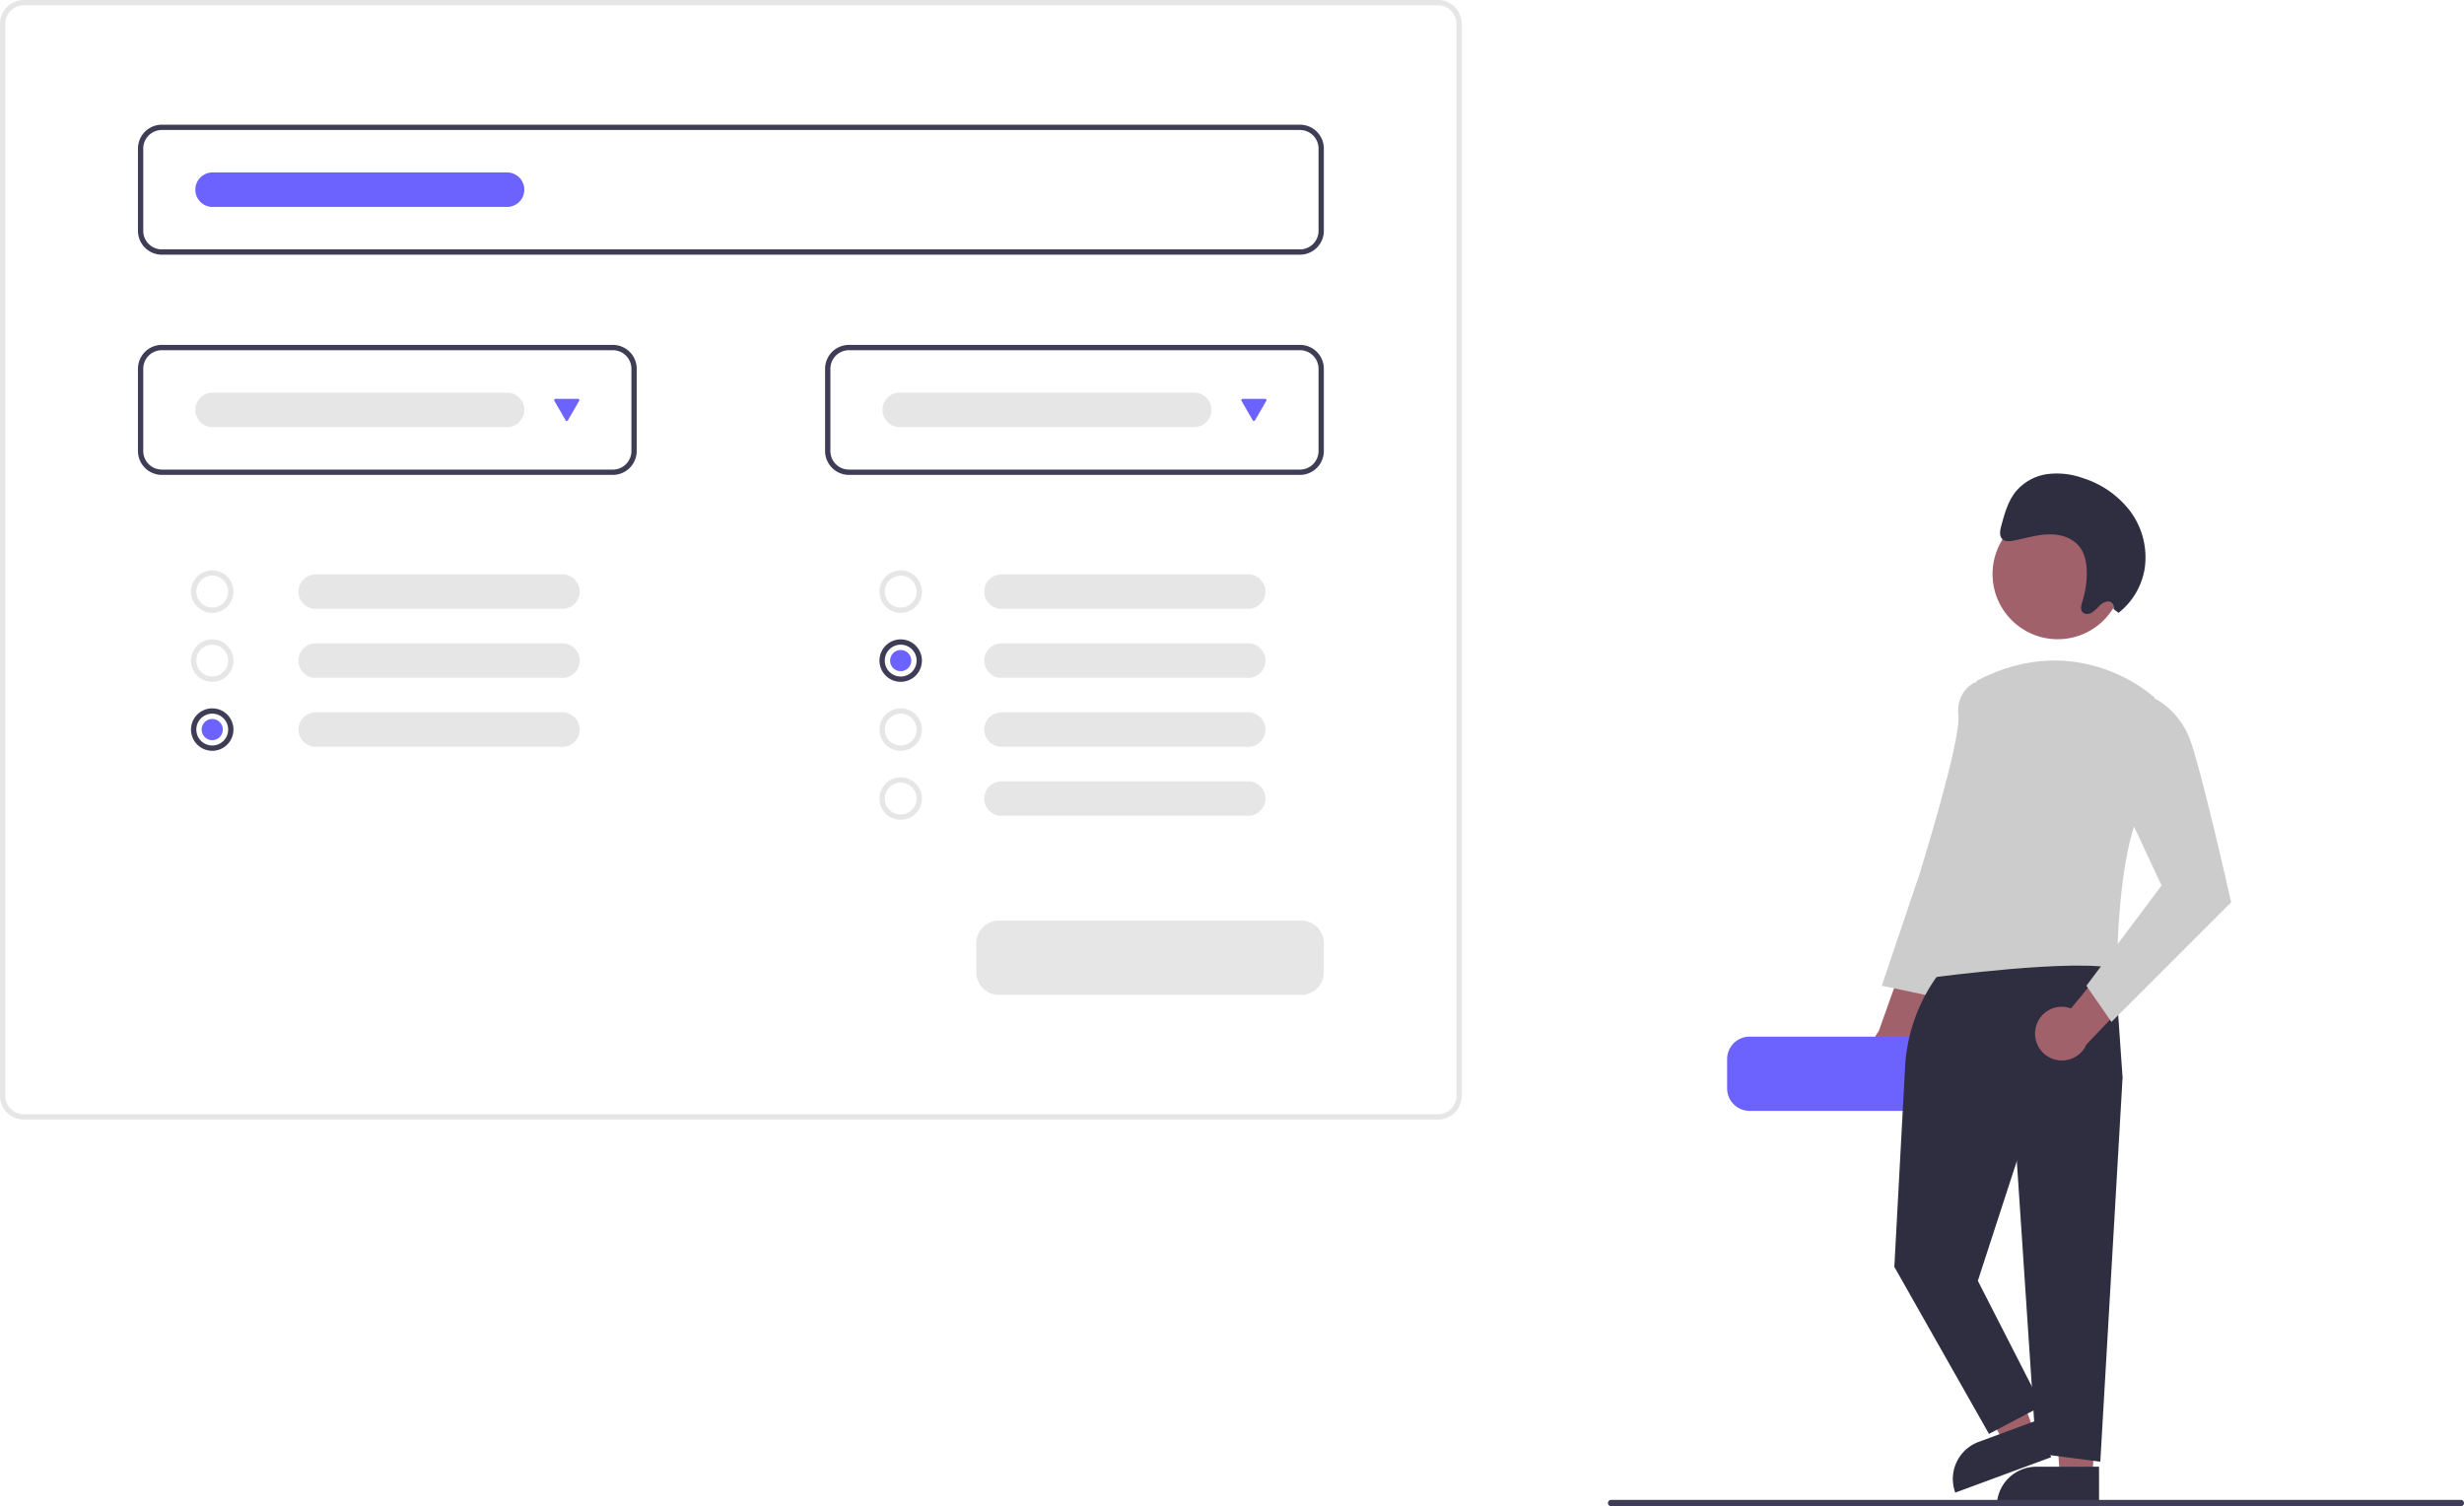 <svg xmlns="http://www.w3.org/2000/svg" id="b710ac8c-5016-430d-bef2-d7bc75088669" data-name="Layer 1" viewBox="0 0 928.758 567.737"><path fill="#a0616a" d="M857.744 569.264a10.056 10.056 0 00.801-15.398l14.412-32.7-18.309 3.103-10.879 30.577a10.11 10.11 0 0013.975 14.418z" transform="translate(-135.62 -166.132)"/><path fill="#ccc" d="M885.326 424.376l-5.245-1.049s-7.345 3.148-6.296 12.59-14.688 59.803-14.688 59.803l-14.164 41.968 19.934 4.196 13.115-48.262z" transform="translate(-135.62 -166.132)"/><path fill="#6c63ff" d="M909.12 584.868h-114a8.51 8.51 0 01-8.5-8.5v-11a8.51 8.51 0 018.5-8.5h114a8.51 8.51 0 018.5 8.5v11a8.51 8.51 0 01-8.5 8.5z" transform="translate(-135.62 -166.132)"/><path fill="#a0616a" d="M766.749 539.503l-11.501 4.245-21.849-42.341 16.975-6.266 16.375 44.362z"/><path fill="#2f2e41" d="M883.747 707.65h23.644v14.886h-38.53a14.887 14.887 0 0114.886-14.887z" transform="rotate(-20.261 355.409 1011.551)"/><path fill="#a0616a" d="M788.731 557.111l-12.248-.556-3.684-47.504 18.076.821-2.144 47.239z"/><path fill="#2f2e41" d="M767.552 552.85h23.644v14.887h-38.53a14.887 14.887 0 0114.886-14.887z"/><path fill="#2f2e41" d="M869.589 529.294a64.582 64.582 0 00-15.886 39.06l-4.049 75.3 35.672 62.951 19.935-10.492L881.13 648.9l14.688-45.114 39.869-31.476-3.148-45.114z" transform="translate(-135.62 -166.132)"/><path fill="#2f2e41" d="M789.574 401.982l10.492 4.197-8.393 144.786-24.131-3.147-7.345-110.164 29.377-35.672z"/><path fill="#a0616a" d="M902.869 553.899a10.056 10.056 0 0113.38-7.663l22.68-27.616 5.491 17.74-22.378 23.504a10.11 10.11 0 01-19.173-5.965z" transform="translate(-135.62 -166.132)"/><circle cx="775.619" cy="216.383" r="24.561" fill="#a0616a"/><path fill="#ccc" d="M947.753 429.098s-28.328-26.754-67.148-6.295c0 0-9.967 101.245-16.262 111.737 0 0 54.557-7.344 69.246-3.147 0 0 0-44.066 9.442-60.853s4.722-41.442 4.722-41.442z" transform="translate(-135.62 -166.132)"/><path fill="#ccc" d="M936.736 431.72l11.512-2.127a29.456 29.456 0 0112.62 14.718c4.196 10.492 15.737 61.901 15.737 61.901l-45.115 45.115-9.442-13.64 28.327-37.77-14.688-31.475z" transform="translate(-135.62 -166.132)"/><path fill="#2f2e41" d="M932.249 395.656a2.135 2.135 0 00-1.857-2.82 4.93 4.93 0 00-3.476 1.716 13.833 13.833 0 01-3.071 2.637c-1.188.599-2.8.513-3.477-.629-.636-1.072-.2-2.508.185-3.753a36.907 36.907 0 001.63-9.77c.11-3.7-.411-7.562-2.46-10.448-2.644-3.725-7.371-5.139-11.845-5.036s-8.876 1.483-13.308 2.356c-1.53.302-3.328.456-4.351-.73-1.088-1.26-.688-3.301-.226-5.004 1.201-4.417 2.475-8.984 5.266-12.552a18.898 18.898 0 0112.06-6.79 28.938 28.938 0 0113.463 1.528 36.096 36.096 0 0117.683 12.319 29.236 29.236 0 015.578 21.6 26.667 26.667 0 01-9.886 16.855" transform="translate(-135.62 -166.132)"/><path fill="#e6e6e6" d="M677.62 588.132h-533a9.01 9.01 0 01-9-9v-404a9.01 9.01 0 019-9h533a9.01 9.01 0 019 9v404a9.01 9.01 0 01-9 9zm-533-420a7.008 7.008 0 00-7 7v404a7.008 7.008 0 007 7h533a7.008 7.008 0 007-7v-404a7.008 7.008 0 00-7-7z" transform="translate(-135.62 -166.132)"/><path fill="#3f3d56" d="M625.62 262.132h-429a9.01 9.01 0 01-9-9v-31a9.01 9.01 0 019-9h429a9.01 9.01 0 019 9v31a9.01 9.01 0 01-9 9zm-429-47a7.008 7.008 0 00-7 7v31a7.008 7.008 0 007 7h429a7.008 7.008 0 007-7v-31a7.008 7.008 0 00-7-7z" transform="translate(-135.62 -166.132)"/><path fill="#3f3d56" d="M366.62 345.132h-170a9.01 9.01 0 01-9-9v-31a9.01 9.01 0 019-9h170a9.01 9.01 0 019 9v31a9.01 9.01 0 01-9 9zm-170-47a7.008 7.008 0 00-7 7v31a7.008 7.008 0 007 7h170a7.008 7.008 0 007-7v-31a7.008 7.008 0 00-7-7z" transform="translate(-135.62 -166.132)"/><path fill="#3f3d56" d="M625.62 345.132h-170a9.01 9.01 0 01-9-9v-31a9.01 9.01 0 019-9h170a9.01 9.01 0 019 9v31a9.01 9.01 0 01-9 9zm-170-47a7.008 7.008 0 00-7 7v31a7.008 7.008 0 007 7h170a7.008 7.008 0 007-7v-31a7.008 7.008 0 00-7-7z" transform="translate(-135.62 -166.132)"/><path fill="#e6e6e6" d="M626.12 541.132h-114a8.51 8.51 0 01-8.5-8.5v-11a8.51 8.51 0 018.5-8.5h114a8.51 8.51 0 018.5 8.5v11a8.51 8.51 0 01-8.5 8.5z" transform="translate(-135.62 -166.132)"/><path fill="#e6e6e6" d="M215.62 397.132a8 8 0 118-8 8.01 8.01 0 01-8 8zm0-14a6 6 0 106 6 6.007 6.007 0 00-6-6z" transform="translate(-135.62 -166.132)"/><path fill="#e6e6e6" d="M215.62 423.132a8 8 0 118-8 8.01 8.01 0 01-8 8zm0-14a6 6 0 106 6 6.007 6.007 0 00-6-6z" transform="translate(-135.62 -166.132)"/><path fill="#3f3d56" d="M215.62 449.132a8 8 0 118-8 8.01 8.01 0 01-8 8zm0-14a6 6 0 106 6 6.007 6.007 0 00-6-6z" transform="translate(-135.62 -166.132)"/><path fill="#e6e6e6" d="M254.62 382.632a6.5 6.5 0 000 13h93a6.5 6.5 0 000-13z" transform="translate(-135.62 -166.132)"/><path fill="#e6e6e6" d="M254.62 408.632a6.5 6.5 0 000 13h93a6.5 6.5 0 000-13z" transform="translate(-135.62 -166.132)"/><path fill="#e6e6e6" d="M254.62 434.632a6.5 6.5 0 000 13h93a6.5 6.5 0 000-13z" transform="translate(-135.62 -166.132)"/><path fill="#e6e6e6" d="M475.12 397.132a8 8 0 118-8 8.01 8.01 0 01-8 8zm0-14a6 6 0 106 6 6.007 6.007 0 00-6-6z" transform="translate(-135.62 -166.132)"/><path fill="#3f3d56" d="M475.12 423.132a8 8 0 118-8 8.01 8.01 0 01-8 8zm0-14a6 6 0 106 6 6.007 6.007 0 00-6-6z" transform="translate(-135.62 -166.132)"/><path fill="#e6e6e6" d="M475.12 449.132a8 8 0 118-8 8.01 8.01 0 01-8 8zm0-14a6 6 0 106 6 6.007 6.007 0 00-6-6z" transform="translate(-135.62 -166.132)"/><path fill="#e6e6e6" d="M475.12 475.132a8 8 0 118-8 8.01 8.01 0 01-8 8zm0-14a6 6 0 106 6 6.007 6.007 0 00-6-6z" transform="translate(-135.62 -166.132)"/><path fill="#e6e6e6" d="M513.12 382.632a6.5 6.5 0 100 13h93a6.5 6.5 0 000-13z" transform="translate(-135.62 -166.132)"/><path fill="#e6e6e6" d="M513.12 408.632a6.5 6.5 0 100 13h93a6.5 6.5 0 000-13z" transform="translate(-135.62 -166.132)"/><path fill="#e6e6e6" d="M513.12 434.632a6.5 6.5 0 100 13h93a6.5 6.5 0 000-13z" transform="translate(-135.62 -166.132)"/><path fill="#e6e6e6" d="M513.12 460.632a6.5 6.5 0 100 13h93a6.5 6.5 0 000-13z" transform="translate(-135.62 -166.132)"/><path fill="#e6e6e6" d="M215.748 314.132a6.5 6.5 0 100 13h111a6.5 6.5 0 000-13z" transform="translate(-135.62 -166.132)"/><path fill="#6c63ff" d="M215.748 231.132a6.5 6.5 0 100 13h111a6.5 6.5 0 000-13z" transform="translate(-135.62 -166.132)"/><path fill="#6c63ff" d="M345.004 316.456a.5.5 0 00-.433.75l4.244 7.351a.5.5 0 00.866 0l4.244-7.35a.5.5 0 00-.433-.75z" transform="translate(-135.62 -166.132)"/><path fill="#e6e6e6" d="M474.748 314.132a6.5 6.5 0 000 13h111a6.5 6.5 0 000-13z" transform="translate(-135.62 -166.132)"/><path fill="#6c63ff" d="M604.004 316.456a.5.5 0 00-.433.75l4.244 7.351a.5.5 0 00.866 0l4.244-7.35a.5.5 0 00-.433-.75z" transform="translate(-135.62 -166.132)"/><circle cx="339.5" cy="249" r="4" fill="#6c63ff"/><circle cx="80" cy="275" r="4" fill="#6c63ff"/><path fill="#3f3d56" d="M1063.188 733.868H742.894a1.19 1.19 0 010-2.381h320.294a1.19 1.19 0 010 2.381z" transform="translate(-135.62 -166.132)"/></svg>